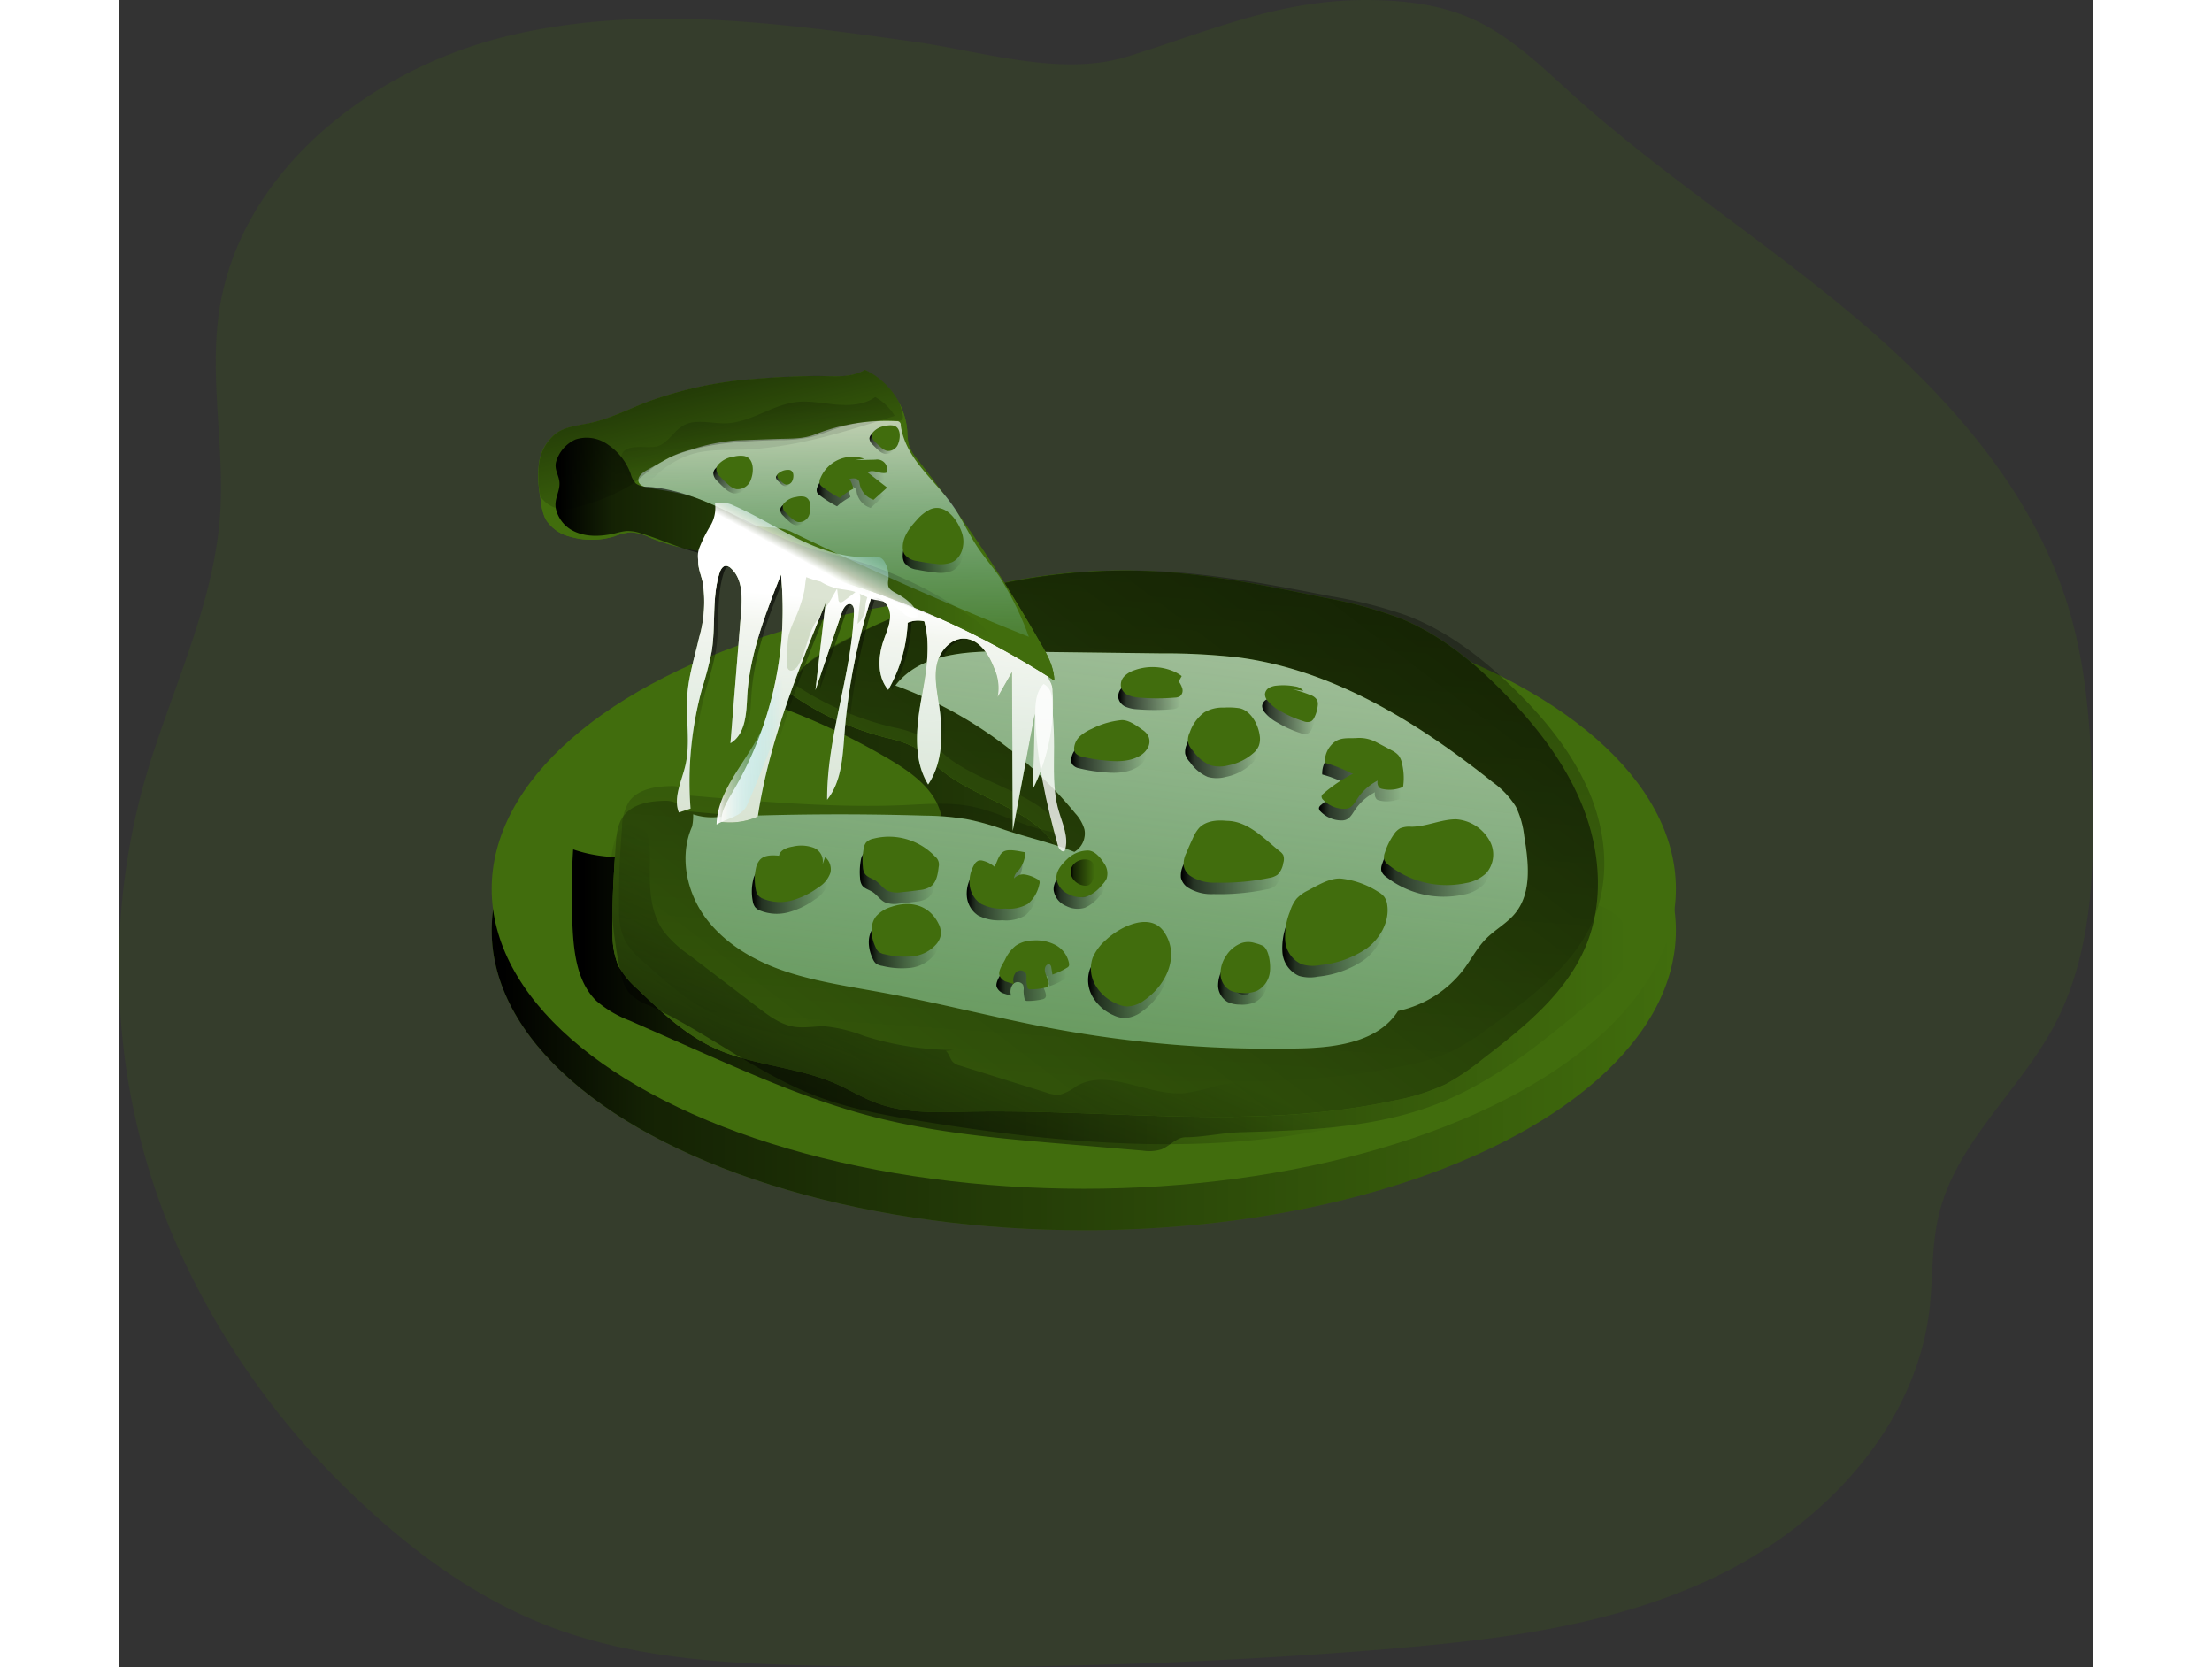 <svg id="Layer_1" data-name="Layer 1" xmlns="http://www.w3.org/2000/svg" xmlns:xlink="http://www.w3.org/1999/xlink" viewBox="0 0 371.97 314.15" width="406" height="306" class="illustration styles_illustrationTablet__1DWOa"><rect x="0" y="0" width="371.97" height="314.15" fill="#333333" stroke="none"/><defs><linearGradient id="linear-gradient" x1="70.24" y1="175.31" x2="293.37" y2="175.31" gradientUnits="userSpaceOnUse"><stop offset="0.01"></stop><stop offset="0.13" stop-opacity="0.69"></stop><stop offset="1" stop-opacity="0"></stop></linearGradient><linearGradient id="linear-gradient-2" x1="100.99" y1="175.75" x2="300.57" y2="175.75" xlink:href="#linear-gradient"></linearGradient><linearGradient id="linear-gradient-3" x1="316.52" y1="18.25" x2="116.86" y2="280.96" xlink:href="#linear-gradient"></linearGradient><linearGradient id="linear-gradient-4" x1="216.65" y1="-27.92" x2="199.83" y2="207.47" xlink:href="#linear-gradient"></linearGradient><linearGradient id="linear-gradient-5" x1="157.67" y1="100.44" x2="157.01" y2="143.27" xlink:href="#linear-gradient"></linearGradient><linearGradient id="linear-gradient-6" x1="216.22" y1="46.64" x2="183.11" y2="318.55" gradientUnits="userSpaceOnUse"><stop offset="0.01" stop-color="#fff"></stop><stop offset="0.13" stop-color="#fff" stop-opacity="0.69"></stop><stop offset="1" stop-color="#68e1fd" stop-opacity="0"></stop></linearGradient><linearGradient id="linear-gradient-7" x1="134.94" y1="169.69" x2="149.25" y2="169.69" xlink:href="#linear-gradient"></linearGradient><linearGradient id="linear-gradient-8" x1="155.28" y1="167.94" x2="169.63" y2="167.94" xlink:href="#linear-gradient"></linearGradient><linearGradient id="linear-gradient-9" x1="156.99" y1="180.33" x2="170.03" y2="180.33" xlink:href="#linear-gradient"></linearGradient><linearGradient id="linear-gradient-10" x1="175.43" y1="170.74" x2="188.66" y2="170.74" xlink:href="#linear-gradient"></linearGradient><linearGradient id="linear-gradient-11" x1="181" y1="186.85" x2="194.17" y2="186.85" xlink:href="#linear-gradient"></linearGradient><linearGradient id="linear-gradient-12" x1="198.3" y1="186.71" x2="213.42" y2="186.71" xlink:href="#linear-gradient"></linearGradient><linearGradient id="linear-gradient-13" x1="191.82" y1="169.64" x2="201.45" y2="169.64" xlink:href="#linear-gradient"></linearGradient><linearGradient id="linear-gradient-14" x1="194.51" y1="169.41" x2="199.06" y2="169.41" xlink:href="#linear-gradient"></linearGradient><linearGradient id="linear-gradient-15" x1="222.79" y1="187.3" x2="232.15" y2="187.3" xlink:href="#linear-gradient"></linearGradient><linearGradient id="linear-gradient-16" x1="225.53" y1="187.43" x2="229.7" y2="187.43" xlink:href="#linear-gradient"></linearGradient><linearGradient id="linear-gradient-17" x1="234.87" y1="178.79" x2="254.22" y2="178.79" xlink:href="#linear-gradient"></linearGradient><linearGradient id="linear-gradient-18" x1="215.75" y1="165.48" x2="234.68" y2="165.48" xlink:href="#linear-gradient"></linearGradient><linearGradient id="linear-gradient-19" x1="253.52" y1="165.6" x2="274.11" y2="165.6" xlink:href="#linear-gradient"></linearGradient><linearGradient id="linear-gradient-20" x1="241.79" y1="150.74" x2="257.28" y2="150.74" xlink:href="#linear-gradient"></linearGradient><linearGradient id="linear-gradient-21" x1="216.57" y1="143.87" x2="230.16" y2="143.87" xlink:href="#linear-gradient"></linearGradient><linearGradient id="linear-gradient-22" x1="231.1" y1="137.65" x2="241.07" y2="137.65" xlink:href="#linear-gradient"></linearGradient><linearGradient id="linear-gradient-23" x1="204.02" y1="133.66" x2="215.65" y2="133.66" xlink:href="#linear-gradient"></linearGradient><linearGradient id="linear-gradient-24" x1="195.12" y1="144.55" x2="209.28" y2="144.55" xlink:href="#linear-gradient"></linearGradient><linearGradient id="linear-gradient-25" x1="195.03" y1="167.22" x2="199.59" y2="167.22" xlink:href="#linear-gradient"></linearGradient><linearGradient id="linear-gradient-26" x1="158.6" y1="115.74" x2="154.39" y2="167.06" xlink:href="#linear-gradient-6"></linearGradient><linearGradient id="linear-gradient-27" x1="149.75" y1="72.63" x2="150.8" y2="136.03" xlink:href="#linear-gradient-6"></linearGradient><linearGradient id="linear-gradient-28" x1="97.91" y1="104.25" x2="180.25" y2="104.25" xlink:href="#linear-gradient"></linearGradient><linearGradient id="linear-gradient-29" x1="122.26" y1="58.59" x2="131.51" y2="98.35" xlink:href="#linear-gradient"></linearGradient><linearGradient id="linear-gradient-30" x1="160.82" y1="245.27" x2="184.99" y2="188.87" xlink:href="#linear-gradient"></linearGradient><linearGradient id="linear-gradient-31" x1="147.15" y1="94.51" x2="159.94" y2="94.51" xlink:href="#linear-gradient"></linearGradient><linearGradient id="linear-gradient-32" x1="163.38" y1="105.5" x2="174.8" y2="105.5" xlink:href="#linear-gradient"></linearGradient><linearGradient id="linear-gradient-33" x1="141.42" y1="93.45" x2="148.2" y2="93.45" gradientTransform="translate(67.68 -67.92) rotate(35.44)" xlink:href="#linear-gradient"></linearGradient><linearGradient id="linear-gradient-34" x1="151.62" y1="88.41" x2="154.62" y2="88.41" gradientTransform="translate(67.68 -67.92) rotate(35.44)" xlink:href="#linear-gradient"></linearGradient><linearGradient id="linear-gradient-35" x1="155.72" y1="92.23" x2="160.91" y2="92.23" gradientTransform="translate(67.68 -67.92) rotate(35.44)" xlink:href="#linear-gradient"></linearGradient><linearGradient id="linear-gradient-36" x1="161.63" y1="71.54" x2="166.81" y2="71.54" gradientTransform="translate(67.68 -67.92) rotate(35.44)" xlink:href="#linear-gradient"></linearGradient><linearGradient id="linear-gradient-37" x1="131.81" y1="38.32" x2="136.71" y2="92.26" xlink:href="#linear-gradient"></linearGradient><linearGradient id="linear-gradient-38" x1="128.26" y1="144.43" x2="140.77" y2="144.43" xlink:href="#linear-gradient-6"></linearGradient><linearGradient id="linear-gradient-39" x1="146.42" y1="109.69" x2="153.95" y2="95.86" gradientUnits="userSpaceOnUse"><stop offset="0.01" stop-color="#fff"></stop><stop offset="0.13" stop-color="#fff" stop-opacity="0.69"></stop><stop offset="0.71" stop-color="#68e1fd" stop-opacity="0"></stop></linearGradient></defs><title>Cleaning PC</title><path d="M380.39,196c-6.57,12.39-18.47,22.06-21.77,35.7-1.43,5.88-1.1,12.06-1.8,18.08-2.58,21.09-18.4,38.67-37.25,48.63-.79.43-1.59.83-2.39,1.22-12.37,6.05-25.77,9.34-39.44,11.4-8.31,1.24-16.71,2-25.05,2.7a1040.77,1040.77,0,0,1-104.21,3c-16.8-.34-33.94-1.14-49.75-6.72-.81-.28-1.61-.58-2.41-.9C83.49,304.13,72.11,296,62,286.61l-.46-.43a148.18,148.18,0,0,1-35.5-50,130.4,130.4,0,0,1-5.71-85.54c4.75-16.84,13-32.9,14.37-50.3,1-13.12-2.12-26.39-.06-39.38C38.74,35.2,62.7,16.22,88,9.84s51.94-2.75,77.78.89c12.64,1.8,27.41,6.62,39.91,2.76C221,8.74,234,2.86,250.52,2.83c6.76,0,13.66.71,19.86,3.42,7.51,3.28,13.47,9.23,19.55,14.7,17,15.27,36.43,27.61,53.83,42.43s33.16,32.86,39.53,54.8c3.13,10.73,3.9,22,4.24,33.17C388,166.6,387.52,182.55,380.39,196Z" transform="translate(-15.69 -2.83)" fill="#416d0d" opacity="0.18" style="isolation: isolate;"></path><ellipse cx="181.8" cy="175.31" rx="111.57" ry="56.5" fill="#416d0d"></ellipse><ellipse cx="181.8" cy="175.31" rx="111.57" ry="56.5" fill="url(#linear-gradient)"></ellipse><ellipse cx="181.8" cy="167.5" rx="111.57" ry="56.5" fill="#416d0d"></ellipse><path d="M141.74,132.77c-1.18.28-2.51,1.29-2.1,2.43.24.7,1,1,1.69,1.29A127.75,127.75,0,0,1,161,146c4.21,2.5,8.61,5.72,9.62,10.5-7.79,3.8-17,1.65-25.66,2.07-7.4.36-14.54,2.66-21.77,4.26s-14.93,2.47-21.92.05a127,127,0,0,0-.09,15.11c.26,4.84,1,10.08,4.47,13.44a21.15,21.15,0,0,0,6.32,3.73l12.4,5.47c11,4.86,22.1,9.75,33.78,12.72,11.51,2.93,23.41,4,35.25,5l15.17,1.29a8,8,0,0,0,3.51-.22c1.61-.62,2.84-2.27,4.57-2.3,3.25,0,7-.84,10.3-.94,12.53-.35,25.36-.77,37.05-5.31,11.32-4.4,20.83-12.38,30.1-20.22,3.38-2.85,7.1-6.56,6.39-10.93-.57-3.5-4-6-7.44-6.72s-7.07-.23-10.61,0c-17,1-33.55-5.42-49.4-11.74l-64-25.55C160.18,132.15,151,130.63,141.74,132.77Z" transform="translate(-15.69 -2.83)" fill="url(#linear-gradient-2)"></path><path d="M121.45,155.56c.33-1.2-1.38-1.84-2.62-1.84-3,0-6.43.53-8.16,3-1.11,1.57-1.27,3.6-1.39,5.52-.37,5.53-.73,11.07-.57,16.6a14.74,14.74,0,0,0,1.07,5.94,16.05,16.05,0,0,0,3.63,4.43c4.35,4.18,8.81,8.44,14.28,11,7.27,3.42,15.72,3.58,23.08,6.82,2.53,1.11,4.9,2.58,7.49,3.56,5.19,2,10.9,1.86,16.44,1.73,27.43-.66,54.41,3.7,81.22-2.11a40.13,40.13,0,0,0,9.77-3.09,44.37,44.37,0,0,0,6.8-4.6c7.79-6,15.91-12.44,19.65-21.53,3.34-8.11,2.7-17.49-.44-25.67S283.11,140,277,133.74c-5.72-5.9-12.21-11.26-19.81-14.37A81.36,81.36,0,0,0,243,115.49c-10.67-2.21-21.38-4.43-32.26-5A110,110,0,0,0,148,126.14c-2.8,1.7-5.81,4-6,7.26a55,55,0,0,0,18.38,8.46,21,21,0,0,1,5.17,1.75,32.12,32.12,0,0,1,4.7,4c7,6.06,18.11,7.45,22.44,15.61-6.2-.26-11.66-4.17-17.74-5.42-3.84-.79-7.81-.5-11.73-.28C149.82,158.22,134.79,156.8,121.45,155.56Z" transform="translate(-15.69 -2.83)" fill="#416d0d"></path><path d="M121.45,155.56c.33-1.2-1.38-1.84-2.62-1.84-3,0-6.43.53-8.16,3-1.11,1.57-1.27,3.6-1.39,5.52-.37,5.53-.73,11.07-.57,16.6a14.74,14.74,0,0,0,1.07,5.94,16.05,16.05,0,0,0,3.63,4.43c4.35,4.18,8.81,8.44,14.28,11,7.27,3.42,15.72,3.58,23.08,6.82,2.53,1.11,4.9,2.58,7.49,3.56,5.19,2,10.9,1.86,16.44,1.73,27.43-.66,54.41,3.7,81.22-2.11a40.13,40.13,0,0,0,9.77-3.09,44.37,44.37,0,0,0,6.8-4.6c7.79-6,15.91-12.44,19.65-21.53,3.34-8.11,2.7-17.49-.44-25.67S283.11,140,277,133.74c-5.72-5.9-12.21-11.26-19.81-14.37A81.36,81.36,0,0,0,243,115.49c-10.67-2.21-21.38-4.43-32.26-5A110,110,0,0,0,148,126.14c-2.8,1.7-5.81,4-6,7.26a55,55,0,0,0,18.38,8.46,21,21,0,0,1,5.17,1.75,32.12,32.12,0,0,1,4.7,4c7,6.06,18.11,7.45,22.44,15.61-6.2-.26-11.66-4.17-17.74-5.42-3.84-.79-7.81-.5-11.73-.28C149.82,158.22,134.79,156.8,121.45,155.56Z" transform="translate(-15.69 -2.83)" fill="#416d0d"></path><path d="M121.45,155.56c.33-1.2-1.38-1.84-2.62-1.84-3,0-6.43.53-8.16,3-1.11,1.57-1.27,3.6-1.39,5.52-.37,5.53-.73,11.07-.57,16.6a14.74,14.74,0,0,0,1.07,5.94,16.05,16.05,0,0,0,3.63,4.43c4.35,4.18,8.81,8.44,14.28,11,7.27,3.42,15.72,3.58,23.08,6.82,2.53,1.11,4.9,2.58,7.49,3.56,5.19,2,10.9,1.86,16.44,1.73,27.43-.66,54.41,3.7,81.22-2.11a40.13,40.13,0,0,0,9.77-3.09,44.37,44.37,0,0,0,6.8-4.6c7.79-6,15.91-12.44,19.65-21.53,3.34-8.11,2.7-17.49-.44-25.67S283.11,140,277,133.74c-5.72-5.9-12.21-11.26-19.81-14.37A81.36,81.36,0,0,0,243,115.49c-10.67-2.21-21.38-4.43-32.26-5A110,110,0,0,0,148,126.14c-2.8,1.7-5.81,4-6,7.26a55,55,0,0,0,18.38,8.46,21,21,0,0,1,5.17,1.75,32.12,32.12,0,0,1,4.7,4c7,6.06,18.11,7.45,22.44,15.61-6.2-.26-11.66-4.17-17.74-5.42-3.84-.79-7.81-.5-11.73-.28C149.82,158.22,134.79,156.8,121.45,155.56Z" transform="translate(-15.69 -2.83)" fill="url(#linear-gradient-3)"></path><path d="M122.65,152.68c.33-1.13-1.38-1.73-2.62-1.73-3,0-6.43.5-8.16,2.82a9.45,9.45,0,0,0-1.39,5.17,155.21,155.21,0,0,0-.57,15.54A13,13,0,0,0,111,180a15.32,15.32,0,0,0,3.62,4.15c4.36,3.91,8.82,7.9,14.28,10.3,7.27,3.21,15.73,3.35,23.08,6.38,2.53,1,4.91,2.42,7.49,3.34,5.19,1.84,10.9,1.74,16.45,1.62,27.42-.62,54.4,3.46,81.21-2a42.34,42.34,0,0,0,9.77-2.9,44.11,44.11,0,0,0,6.8-4.31C281.48,191,289.6,185,293.35,176.5c3.34-7.59,2.69-16.37-.45-24s-8.58-14.33-14.69-20.22c-5.72-5.52-12.21-10.54-19.81-13.45a84.8,84.8,0,0,0-14.25-3.63c-10.67-2.08-21.38-4.16-32.25-4.72a115.87,115.87,0,0,0-62.67,14.69c-2.8,1.59-5.81,3.73-6,6.79a56.57,56.57,0,0,0,18.37,7.92,21.51,21.51,0,0,1,5.17,1.64,31,31,0,0,1,4.7,3.71c7,5.67,18.11,7,22.44,14.61-6.2-.24-11.65-3.91-17.74-5.08-3.84-.74-7.81-.46-11.73-.26C151,155.17,136,153.83,122.65,152.68Z" transform="translate(-15.69 -2.83)" fill="url(#linear-gradient-4)"></path><path d="M125.78,123c-.84,3.66-2,7.28-2.23,11-.29,4.38.65,8.87-.37,13.14-.7,2.93-2.3,6-1.21,8.78l2.2-.73a66.48,66.48,0,0,1,2.25-22.89,64.86,64.86,0,0,0,1.71-6.58c.84-4.94,0-10.15,1.5-14.92.2-.63.59-1.35,1.24-1.35a1.47,1.47,0,0,1,.89.43c2.24,2,2.18,5.43,1.93,8.42l-2,24.57c2.84-1.66,3-5.61,3.16-8.89.48-7.94,3.44-15.5,6.36-22.9a67.36,67.36,0,0,1-9.12,41c-1,1.75-2.2,3.59-2.11,5.62a13,13,0,0,0,6.86-1c2.1-14,7.46-27.22,12.79-40.3l-1.92,16.45,5-14.7c.28-.82,1-1.84,1.77-1.42.46.26.51.9.49,1.43-.44,11.92-5.14,23.43-5.06,35.36,2.72-3.39,2.92-8.07,3.26-12.4a113.79,113.79,0,0,1,5-25.52c1.63-.66,3.4,1,3.59,2.8s-.62,3.42-1.19,5.08c-1.07,3.09-1.25,6.83.86,9.33A27.74,27.74,0,0,0,165,120.25a5,5,0,0,1,3.14-.26c1.39,5,.16,10.35-.71,15.5s-1.3,10.78,1.43,15.23c3-4.45,2.77-10.31,1.95-15.63-.37-2.44-.84-5-.23-7.34s2.68-4.62,5.14-4.51c2.76.13,4.56,2.93,5.55,5.51a8.91,8.91,0,0,1,.68,5.52l2.71-4.75.14,29.95,4.16-22.08-.36,14.17a35.71,35.71,0,0,0,3.71-18.4,3.63,3.63,0,0,0-.52-1.95c-.36-.49-1.33-4.51-1.87-4.78-8.16-4.16-15-8.45-23.12-12.61-5.95-3-12.88-2.25-19.28-4.19-3.58-1.08-7.27-1.8-10.94-2.53-2.64-.54-6.71-2.26-9.31-.8-2.88,1.61-1.39,3.93-.86,6.45A24.31,24.31,0,0,1,125.78,123Z" transform="translate(-15.69 -2.83)" fill="url(#linear-gradient-5)"></path><path d="M195.71,163.36a4.06,4.06,0,0,0,1.9-4.29,7.73,7.73,0,0,0-1.74-3A78.79,78.79,0,0,0,162,132c4.57-6,13.33-6.51,20.91-6.41l29.08.36a125.58,125.58,0,0,1,14.51.75c17.88,2.31,33.89,12.21,48,23.49a16.45,16.45,0,0,1,4.4,4.64,16.86,16.86,0,0,1,1.57,5.51c.83,5,1.49,10.66-1.7,14.58-1.56,1.91-3.84,3.1-5.56,4.87s-2.75,3.87-4.18,5.76a21.14,21.14,0,0,1-12.33,7.77c-3.69,5.84-11.64,6.91-18.55,7.06a226.57,226.57,0,0,1-47.21-3.88c-10.53-2-20.91-4.72-31.46-6.65-6-1.11-12.18-2-18-3.91s-11.44-5.13-15.13-10-5.16-11.76-2.66-17.38a10.08,10.08,0,0,0,.2-2.28,11.1,11.1,0,0,0,4.77.49q19.38-.84,38.81-.25a50.49,50.49,0,0,1,8.06.69A47.88,47.88,0,0,1,182,159C186.78,160.65,191,161.48,195.71,163.36Z" transform="translate(-15.69 -2.83)" fill="#416d0d"></path><path d="M195.71,163.36a4.06,4.06,0,0,0,1.9-4.29,7.73,7.73,0,0,0-1.74-3A78.79,78.79,0,0,0,162,132c4.57-6,13.33-6.51,20.91-6.41l29.08.36a125.58,125.58,0,0,1,14.51.75c17.88,2.31,33.89,12.21,48,23.49a16.45,16.45,0,0,1,4.4,4.64,16.86,16.86,0,0,1,1.57,5.51c.83,5,1.49,10.66-1.7,14.58-1.56,1.91-3.84,3.1-5.56,4.87s-2.75,3.87-4.18,5.76a21.14,21.14,0,0,1-12.33,7.77c-3.69,5.84-11.64,6.91-18.55,7.06a226.57,226.57,0,0,1-47.21-3.88c-10.53-2-20.91-4.72-31.46-6.65-6-1.11-12.18-2-18-3.91s-11.44-5.13-15.13-10-5.16-11.76-2.66-17.38a10.08,10.08,0,0,0,.2-2.28,11.1,11.1,0,0,0,4.77.49q19.38-.84,38.81-.25a50.49,50.49,0,0,1,8.06.69A47.88,47.88,0,0,1,182,159C186.78,160.65,191,161.48,195.71,163.36Z" transform="translate(-15.69 -2.83)" fill="url(#linear-gradient-6)"></path><path d="M147.71,168a2.75,2.75,0,0,0-1.66-3.21,6.86,6.86,0,0,0-3.92-.22c-1.09.18-2.39.63-2.59,1.72-1.27-.12-2.72-.16-3.59.75a3.54,3.54,0,0,0-.77,1.65,9.49,9.49,0,0,0-.05,4,2.45,2.45,0,0,0,.44,1.08,2.35,2.35,0,0,0,.94.64,8.52,8.52,0,0,0,5.42.29,15,15,0,0,0,4.92-2.41,5.22,5.22,0,0,0,2.32-2.79,2.94,2.94,0,0,0-1-2.95" transform="translate(-15.69 -2.83)" fill="url(#linear-gradient-7)"></path><path d="M157.39,163a2.51,2.51,0,0,0-1.43.72,2.56,2.56,0,0,0-.5,1.29,12.61,12.61,0,0,0-.12,3.36,2.72,2.72,0,0,0,.34,1.22c.44.68,1.32.88,2,1.31.86.55,1.43,1.51,2.35,1.95a4.9,4.9,0,0,0,2.58.25c1.15-.1,2.3-.24,3.44-.41a4.6,4.6,0,0,0,2-.62c1.14-.78,1.4-2.33,1.55-3.71a2.68,2.68,0,0,0,0-1.13,2.54,2.54,0,0,0-.65-.91A12,12,0,0,0,157.39,163Z" transform="translate(-15.69 -2.83)" fill="url(#linear-gradient-8)"></path><path d="M160.76,175.88a6.21,6.21,0,0,0-2.91,1.78c-1.28,1.6-1,4-.12,5.84a2.57,2.57,0,0,0,.56.85,2.65,2.65,0,0,0,1.23.48,15.45,15.45,0,0,0,5.24.38,6.78,6.78,0,0,0,4.54-2.44,3.35,3.35,0,0,0,.65-1.29,3.59,3.59,0,0,0-.35-2.38C167.86,175.53,164.26,174.67,160.76,175.88Z" transform="translate(-15.69 -2.83)" fill="url(#linear-gradient-9)"></path><path d="M177.88,167.2a1.5,1.5,0,0,0-.76,0,1.7,1.7,0,0,0-.85.86,6.3,6.3,0,0,0-.79,3.91,4.86,4.86,0,0,0,2.08,3.35,8.58,8.58,0,0,0,4.6.91,7.21,7.21,0,0,0,4.29-.89,6.59,6.59,0,0,0,2.15-3.73.89.89,0,0,0,0-.58.8.8,0,0,0-.43-.36,6.85,6.85,0,0,0-2.21-.85,2.35,2.35,0,0,0-2.15.74c0-.53.39-1,.73-1.38a5.49,5.49,0,0,0,1.41-3.55c-1-.16-2.69-.59-3.73-.29-1.24.35-1.49,2-2.09,3A5.27,5.27,0,0,0,177.88,167.2Z" transform="translate(-15.69 -2.83)" fill="url(#linear-gradient-10)"></path><path d="M182.13,185.85a7.12,7.12,0,0,1,2-2.62,5.85,5.85,0,0,1,3.26-1,7.84,7.84,0,0,1,4.27.87,4.9,4.9,0,0,1,2.52,3.44.83.83,0,0,1-.05.54.9.9,0,0,1-.34.3,14.09,14.09,0,0,1-2.73,1.27l-.22-1.3a.79.79,0,0,0-.25-.56c-.3-.21-.71.07-.86.4-.42,1,.45,2,.61,3a.8.8,0,0,1-.14.69,1,1,0,0,1-.49.24,11.5,11.5,0,0,1-2.86.31.55.55,0,0,1-.31-.07.61.61,0,0,1-.22-.39,6.24,6.24,0,0,1-.17-1.55,2.11,2.11,0,0,0-.1-1,1.21,1.21,0,0,0-1.91-.13,2.31,2.31,0,0,0-.34,2.14,15,15,0,0,1-1.65-.5,2.2,2.2,0,0,1-1.07-1.12C180.78,188,181.72,186.64,182.13,185.85Z" transform="translate(-15.69 -2.83)" fill="url(#linear-gradient-11)"></path><path d="M201.17,182.1a9.27,9.27,0,0,0-2.52,3.35,6.24,6.24,0,0,0,.48,5.16,8.5,8.5,0,0,0,3.92,3.5,5.35,5.35,0,0,0,2.14.56,5.87,5.87,0,0,0,3.25-1.23c4-2.78,6.71-8.24,3.68-12.77C209.48,176.72,203.75,179.69,201.17,182.1Z" transform="translate(-15.69 -2.83)" fill="url(#linear-gradient-12)"></path><path d="M193.81,166.92c-1.05,1-2.09,2.2-2,3.63a3.85,3.85,0,0,0,2.38,3,4.75,4.75,0,0,0,3.5.33,7.18,7.18,0,0,0,2.76-2.18,4.06,4.06,0,0,0,.81-1.12,3.28,3.28,0,0,0-.48-2.89c-.64-1-1.74-2.4-3.07-2.41A5.68,5.68,0,0,0,193.81,166.92Z" transform="translate(-15.69 -2.83)" fill="url(#linear-gradient-13)"></path><path d="M195,170.65a3,3,0,0,0,2.1,1.24,1.59,1.59,0,0,0,.81-.08,1.67,1.67,0,0,0,.76-.85c.68-1.44.8-3.91-1.29-4S193.7,168.81,195,170.65Z" transform="translate(-15.69 -2.83)" fill="url(#linear-gradient-14)"></path><path d="M226.73,182.71a6.36,6.36,0,0,0-3.93,5.92,3.7,3.7,0,0,0,1.79,3,5.37,5.37,0,0,0,2.32.49,6.27,6.27,0,0,0,2.72-.38,4.53,4.53,0,0,0,2.47-3.61c.16-1.25-.09-4-1.24-4.85a7.38,7.38,0,0,0-1.6-.56A4,4,0,0,0,226.73,182.71Z" transform="translate(-15.69 -2.83)" fill="url(#linear-gradient-15)"></path><path d="M229.29,185.09a1.66,1.66,0,0,0-1.44-.13,2.65,2.65,0,0,0-1.06.85,7.26,7.26,0,0,0-1,1.78,2.16,2.16,0,0,0-.21.9,1.68,1.68,0,0,0,.69,1.25,3,3,0,0,0,1.38.52,1.32,1.32,0,0,0,.79-.09,1.22,1.22,0,0,0,.38-.43,6,6,0,0,0,.43-.93,5.2,5.2,0,0,0,.5-1.87,2.71,2.71,0,0,0-1.38-2.36" transform="translate(-15.69 -2.83)" fill="url(#linear-gradient-16)"></path><path d="M239.22,172.8a5.7,5.7,0,0,0-3.39,3.94,12.44,12.44,0,0,0-.91,5.57,5.3,5.3,0,0,0,3.13,4.41,7.46,7.46,0,0,0,3.55.14,18.67,18.67,0,0,0,8.74-3.17c2.5-1.89,4.24-5,3.82-8.11a3.4,3.4,0,0,0-.58-1.58,4.34,4.34,0,0,0-1.24-1,16.28,16.28,0,0,0-6.9-2.43C243.32,170.42,241,171.85,239.22,172.8Z" transform="translate(-15.69 -2.83)" fill="url(#linear-gradient-17)"></path><path d="M223.88,159.69c-1.85-.19-3.92,0-5.19,1.35a6.94,6.94,0,0,0-1.14,1.86c-.45.94-.87,1.9-1.27,2.86a4.57,4.57,0,0,0-.49,2.44A3.11,3.11,0,0,0,217,170a8.23,8.23,0,0,0,4.91,1.3,43.51,43.51,0,0,0,10-.88,3.59,3.59,0,0,0,1.6-.61,3.8,3.8,0,0,0,1.08-2.22,2.35,2.35,0,0,0,0-1.46,2.5,2.5,0,0,0-.69-.76C231,163.08,227.9,159.69,223.88,159.69Z" transform="translate(-15.69 -2.83)" fill="url(#linear-gradient-18)"></path><path d="M258.7,160.8a4.61,4.61,0,0,0-2.13.3,3.62,3.62,0,0,0-1.25,1.24,13.06,13.06,0,0,0-1.63,3.36,2.23,2.23,0,0,0-.13,1.22,2.32,2.32,0,0,0,.9,1.13A17.64,17.64,0,0,0,269,171.41a7.26,7.26,0,0,0,3.82-1.9,5.32,5.32,0,0,0,.85-5.57,7.84,7.84,0,0,0-6.52-4.55C264.34,159.37,261.6,160.78,258.7,160.8Z" transform="translate(-15.69 -2.83)" fill="url(#linear-gradient-19)"></path><path d="M244.5,144.65a4.68,4.68,0,0,0-2.08,4.11,25.92,25.92,0,0,1,4.91,1.92c.22.11.54.2.67,0a27.27,27.27,0,0,0-5.83,3.85.93.93,0,0,0-.37.53.88.88,0,0,0,.32.69,5.5,5.5,0,0,0,3.87,1.67,2.43,2.43,0,0,0,.85-.11c.8-.28,1.24-1.1,1.71-1.8a10.06,10.06,0,0,1,3.81-3.4,1.5,1.5,0,0,0,.32,1.33,1.45,1.45,0,0,0,.57.24,6.26,6.26,0,0,0,3.91-.39,11.62,11.62,0,0,0-.23-4.51,3.69,3.69,0,0,0-.63-1.43,4.1,4.1,0,0,0-1.25-.92c-.93-.52-1.88-1-2.83-1.51a6.91,6.91,0,0,0-3.71-.84C247.14,144.14,245.76,143.92,244.5,144.65Z" transform="translate(-15.69 -2.83)" fill="url(#linear-gradient-20)"></path><path d="M219.68,139.24a7.74,7.74,0,0,0-2.74,3.77,3.37,3.37,0,0,0-.34,1.86,3.66,3.66,0,0,0,.91,1.58,7.81,7.81,0,0,0,3.35,2.78,6.43,6.43,0,0,0,3.37,0,10,10,0,0,0,4.8-2.4,3.83,3.83,0,0,0,.92-1.27,4,4,0,0,0,.15-2c-.26-2-1.62-4.59-3.74-5.08a13.75,13.75,0,0,0-3-.13A6.84,6.84,0,0,0,219.68,139.24Z" transform="translate(-15.69 -2.83)" fill="url(#linear-gradient-21)"></path><path d="M238.35,135.22a2.4,2.4,0,0,0-1.61-.84,11.7,11.7,0,0,0-3.34-.15,3.64,3.64,0,0,0-1.46.39,1.56,1.56,0,0,0-.84,1.21,2,2,0,0,0,.5,1.25A8,8,0,0,0,234,139a21.35,21.35,0,0,0,4.43,2,1.81,1.81,0,0,0,1.37,0,1.63,1.63,0,0,0,.61-.73,6.35,6.35,0,0,0,.66-2.25,2,2,0,0,0-.12-1,2.35,2.35,0,0,0-1.33-1,26.68,26.68,0,0,0-3.28-1.06" transform="translate(-15.69 -2.83)" fill="url(#linear-gradient-22)"></path><path d="M215.41,132.4a7.42,7.42,0,0,0-2-1.06,10.07,10.07,0,0,0-6.95,0,4.67,4.67,0,0,0-1.81,1.1,2.26,2.26,0,0,0-.63,2,2.4,2.4,0,0,0,1.37,1.57,6.47,6.47,0,0,0,2.1.46,40.15,40.15,0,0,0,6.67,0,2,2,0,0,0,.94-.24,1.37,1.37,0,0,0,.48-1.41,4,4,0,0,0-.69-1.4" transform="translate(-15.69 -2.83)" fill="url(#linear-gradient-23)"></path><path d="M198.44,142.35a8.67,8.67,0,0,0-2.15,1.33,3.39,3.39,0,0,0-1.16,2.18,1.53,1.53,0,0,0,.2,1,2.06,2.06,0,0,0,1.29.74,28,28,0,0,0,4,.68c2.25.25,4.64.35,6.64-.71a4.17,4.17,0,0,0,1.76-1.67,2.45,2.45,0,0,0,0-2.35,3.6,3.6,0,0,0-1-1c-1.12-.77-2.57-1.93-4-1.84A15.93,15.93,0,0,0,198.44,142.35Z" transform="translate(-15.69 -2.83)" fill="url(#linear-gradient-24)"></path><path d="M148.24,165.78a2.75,2.75,0,0,0-1.66-3.21,6.86,6.86,0,0,0-3.92-.22c-1.1.18-2.4.63-2.6,1.72-1.26-.12-2.71-.16-3.58.75a3.51,3.51,0,0,0-.78,1.65,9.65,9.65,0,0,0,0,4,2.45,2.45,0,0,0,.44,1.08,2.39,2.39,0,0,0,.95.64,8.49,8.49,0,0,0,5.41.3,15.31,15.31,0,0,0,4.93-2.42,5.27,5.27,0,0,0,2.32-2.79,3,3,0,0,0-1-2.95" transform="translate(-15.69 -2.83)" fill="#416d0d"></path><path d="M157.91,160.84a2.64,2.64,0,0,0-1.43.72,2.55,2.55,0,0,0-.49,1.29,12.61,12.61,0,0,0-.12,3.36,2.69,2.69,0,0,0,.34,1.22c.44.68,1.31.88,2,1.31.86.56,1.43,1.51,2.35,1.95a4.93,4.93,0,0,0,2.59.25c1.15-.1,2.29-.24,3.43-.4a4.7,4.7,0,0,0,2-.63c1.15-.78,1.4-2.33,1.56-3.71a1.93,1.93,0,0,0-.7-2A11.94,11.94,0,0,0,157.91,160.84Z" transform="translate(-15.69 -2.83)" fill="#416d0d"></path><path d="M161.28,173.69a6.26,6.26,0,0,0-2.91,1.78c-1.28,1.6-1,4-.11,5.84a2.42,2.42,0,0,0,.56.85,2.67,2.67,0,0,0,1.22.49,15.76,15.76,0,0,0,5.25.37,6.82,6.82,0,0,0,4.54-2.44,3.65,3.65,0,0,0,.65-1.29,3.6,3.6,0,0,0-.35-2.38C168.39,173.34,164.79,172.48,161.28,173.69Z" transform="translate(-15.69 -2.83)" fill="#416d0d"></path><path d="M178.41,165a1.54,1.54,0,0,0-.77,0,1.7,1.7,0,0,0-.85.86,6.22,6.22,0,0,0-.78,3.91,4.86,4.86,0,0,0,2.08,3.35,8.54,8.54,0,0,0,4.6.91,7.19,7.19,0,0,0,4.28-.89,6.59,6.59,0,0,0,2.15-3.73.78.78,0,0,0,0-.58.79.79,0,0,0-.42-.36,6.74,6.74,0,0,0-2.22-.84,2.32,2.32,0,0,0-2.15.74,2.13,2.13,0,0,1,.74-1.38,5.65,5.65,0,0,0,1.41-3.56c-1-.16-2.7-.59-3.74-.29-1.24.35-1.48,2-2.09,3A5.34,5.34,0,0,0,178.41,165Z" transform="translate(-15.69 -2.83)" fill="#416d0d"></path><path d="M182.65,183.67a7.26,7.26,0,0,1,2-2.63,5.88,5.88,0,0,1,3.27-1,7.86,7.86,0,0,1,4.27.87,5,5,0,0,1,2.52,3.44.83.83,0,0,1-.05.54.92.92,0,0,1-.35.3,14.45,14.45,0,0,1-2.73,1.28l-.21-1.31a.8.8,0,0,0-.26-.56c-.29-.21-.71.07-.85.4-.42,1,.44,2,.61,3a.87.87,0,0,1-.14.69,1,1,0,0,1-.5.24,11.4,11.4,0,0,1-2.86.31.46.46,0,0,1-.52-.46,6.24,6.24,0,0,1-.17-1.55,2.11,2.11,0,0,0-.1-1,1.21,1.21,0,0,0-1.91-.13,2.28,2.28,0,0,0-.34,2.14,14.39,14.39,0,0,1-1.65-.5,2.18,2.18,0,0,1-1.07-1.11C181.31,185.77,182.25,184.45,182.65,183.67Z" transform="translate(-15.69 -2.83)" fill="#416d0d"></path><path d="M201.7,179.91a9.45,9.45,0,0,0-2.52,3.35,6.27,6.27,0,0,0,.47,5.16,8.5,8.5,0,0,0,3.92,3.5,5.4,5.4,0,0,0,2.15.56,5.87,5.87,0,0,0,3.24-1.23c4-2.78,6.72-8.24,3.69-12.77C210,174.53,204.27,177.5,201.7,179.91Z" transform="translate(-15.69 -2.83)" fill="#416d0d"></path><path d="M194.34,164.73c-1.05,1-2.09,2.21-2,3.63a3.89,3.89,0,0,0,2.38,3,4.72,4.72,0,0,0,3.51.33,7.08,7.08,0,0,0,2.75-2.18,4.06,4.06,0,0,0,.81-1.12,3.25,3.25,0,0,0-.48-2.89c-.63-1-1.73-2.4-3.06-2.41A5.71,5.71,0,0,0,194.34,164.73Z" transform="translate(-15.69 -2.83)" fill="#416d0d"></path><path d="M195.47,168.46a3,3,0,0,0,2.1,1.24,1.62,1.62,0,0,0,.82-.08,1.69,1.69,0,0,0,.75-.85c.69-1.43.81-3.91-1.28-4S194.22,166.62,195.47,168.46Z" transform="translate(-15.69 -2.83)" fill="url(#linear-gradient-25)"></path><path d="M227.26,180.52a5.9,5.9,0,0,0-3,2.5,5.81,5.81,0,0,0-1,3.42,3.65,3.65,0,0,0,1.78,3,5.45,5.45,0,0,0,2.33.49,6.21,6.21,0,0,0,2.71-.38,4.54,4.54,0,0,0,2.48-3.61c.16-1.25-.09-4-1.24-4.85a7.77,7.77,0,0,0-1.6-.56A4,4,0,0,0,227.26,180.52Z" transform="translate(-15.69 -2.83)" fill="#416d0d"></path><path d="M229.82,182.9a1.68,1.68,0,0,0-1.45-.13,2.69,2.69,0,0,0-1.05.85,7.29,7.29,0,0,0-1.06,1.78,2.52,2.52,0,0,0-.21.9,1.64,1.64,0,0,0,.7,1.25,3,3,0,0,0,1.38.52,1.3,1.3,0,0,0,.78-.09,1.13,1.13,0,0,0,.38-.43,6.09,6.09,0,0,0,.44-.93,5.36,5.36,0,0,0,.5-1.87,2.7,2.7,0,0,0-1.39-2.36" transform="translate(-15.69 -2.83)" fill="#416d0d"></path><path d="M239.75,170.61a7.2,7.2,0,0,0-2.17,1.56,7,7,0,0,0-1.22,2.38,12.44,12.44,0,0,0-.91,5.57,5.3,5.3,0,0,0,3.13,4.41,7.3,7.3,0,0,0,3.54.14,18.63,18.63,0,0,0,8.74-3.17c2.5-1.89,4.25-5,3.82-8.11a3.3,3.3,0,0,0-.58-1.58,4.08,4.08,0,0,0-1.24-1,16.19,16.19,0,0,0-6.89-2.43C243.84,168.23,241.56,169.66,239.75,170.61Z" transform="translate(-15.69 -2.83)" fill="#416d0d"></path><path d="M224.4,157.5c-1.84-.19-3.92,0-5.19,1.35a6.94,6.94,0,0,0-1.14,1.86c-.44.94-.87,1.9-1.26,2.86a4.39,4.39,0,0,0-.49,2.44,3.07,3.07,0,0,0,1.18,1.83,8.2,8.2,0,0,0,4.9,1.3,43.64,43.64,0,0,0,10-.88,3.63,3.63,0,0,0,1.6-.61,3.89,3.89,0,0,0,1.08-2.22,2.28,2.28,0,0,0,0-1.46,2.15,2.15,0,0,0-.69-.75C231.49,160.89,228.43,157.5,224.4,157.5Z" transform="translate(-15.69 -2.83)" fill="#416d0d"></path><path d="M259.22,158.61a4.58,4.58,0,0,0-2.12.3,3.53,3.53,0,0,0-1.25,1.24,12.74,12.74,0,0,0-1.63,3.36,2.14,2.14,0,0,0-.13,1.22,2.21,2.21,0,0,0,.9,1.13,17.62,17.62,0,0,0,14.54,3.36,7.33,7.33,0,0,0,3.83-1.9,5.34,5.34,0,0,0,.85-5.57,7.83,7.83,0,0,0-6.52-4.54C264.87,157.18,262.12,158.59,259.22,158.61Z" transform="translate(-15.69 -2.83)" fill="#416d0d"></path><path d="M245,142.46a4.66,4.66,0,0,0-2.08,4.11,26.46,26.46,0,0,1,4.91,1.92c.22.11.54.2.67,0a26.7,26.7,0,0,0-5.83,3.86.92.92,0,0,0-.38.52.89.89,0,0,0,.33.69,5.46,5.46,0,0,0,3.86,1.67,2.29,2.29,0,0,0,.86-.11c.79-.28,1.24-1.1,1.7-1.8a10.09,10.09,0,0,1,3.82-3.4,1.5,1.5,0,0,0,.32,1.33,1.4,1.4,0,0,0,.56.24,6.29,6.29,0,0,0,3.92-.39,11.62,11.62,0,0,0-.23-4.51,3.56,3.56,0,0,0-.64-1.43,4.18,4.18,0,0,0-1.24-.92c-.94-.52-1.88-1-2.84-1.51a6.88,6.88,0,0,0-3.7-.84C247.66,142,246.28,141.73,245,142.46Z" transform="translate(-15.69 -2.83)" fill="#416d0d"></path><path d="M220.21,137.05a7.79,7.79,0,0,0-2.74,3.77,3.28,3.28,0,0,0-.34,1.86,3.66,3.66,0,0,0,.91,1.58,7.75,7.75,0,0,0,3.35,2.78,6.43,6.43,0,0,0,3.37,0,10.12,10.12,0,0,0,4.8-2.4,3.67,3.67,0,0,0,.91-1.27,3.87,3.87,0,0,0,.16-2c-.27-2-1.62-4.59-3.74-5.08a13.78,13.78,0,0,0-3-.13A6.8,6.8,0,0,0,220.21,137.05Z" transform="translate(-15.69 -2.83)" fill="#416d0d"></path><path d="M238.87,133a2.42,2.42,0,0,0-1.61-.84,11.61,11.61,0,0,0-3.33-.15,3.69,3.69,0,0,0-1.47.39,1.57,1.57,0,0,0-.83,1.21,1.91,1.91,0,0,0,.49,1.25,8.08,8.08,0,0,0,2.4,1.94,21.61,21.61,0,0,0,4.43,1.95,1.79,1.79,0,0,0,1.36,0,1.59,1.59,0,0,0,.62-.73,6.33,6.33,0,0,0,.65-2.25,2,2,0,0,0-.11-1,2.29,2.29,0,0,0-1.34-1,23.53,23.53,0,0,0-3.27-1.06" transform="translate(-15.69 -2.83)" fill="#416d0d"></path><path d="M215.94,130.22a7.32,7.32,0,0,0-2-1.07,10.1,10.1,0,0,0-7,0,4.64,4.64,0,0,0-1.8,1.1,2.27,2.27,0,0,0-.64,2,2.37,2.37,0,0,0,1.38,1.57,6.47,6.47,0,0,0,2.09.46,40.27,40.27,0,0,0,6.68,0,2.05,2.05,0,0,0,.94-.24,1.39,1.39,0,0,0,.48-1.41,4.26,4.26,0,0,0-.69-1.4" transform="translate(-15.69 -2.83)" fill="#416d0d"></path><path d="M199,140.16a8.32,8.32,0,0,0-2.15,1.33,3.4,3.4,0,0,0-1.17,2.18,1.59,1.59,0,0,0,.2,1,2.09,2.09,0,0,0,1.29.74,27.91,27.91,0,0,0,4,.68c2.24.25,4.64.35,6.63-.71a4,4,0,0,0,1.76-1.66,2.44,2.44,0,0,0,0-2.36,3.36,3.36,0,0,0-1-1c-1.11-.77-2.57-1.92-4-1.84A15.87,15.87,0,0,0,199,140.16Z" transform="translate(-15.69 -2.83)" fill="#416d0d"></path><path d="M125,123c-.84,3.66-2,7.28-2.23,11-.29,4.38.65,8.87-.37,13.14-.7,2.93-2.3,6-1.21,8.78l2.2-.73a66.48,66.48,0,0,1,2.25-22.89,64.86,64.86,0,0,0,1.71-6.58c.84-4.94,0-10.15,1.5-14.92.2-.63.59-1.35,1.24-1.35a1.47,1.47,0,0,1,.89.43c2.24,2,2.18,5.43,1.93,8.42l-2,24.57c2.84-1.66,3-5.61,3.16-8.89.48-7.94,3.44-15.5,6.36-22.9a67.36,67.36,0,0,1-9.12,41c-1,1.75-2.2,3.59-2.11,5.62a13,13,0,0,0,6.86-1c2.1-14,7.46-27.22,12.79-40.3l-1.92,16.45,5-14.7c.28-.82,1-1.84,1.77-1.42.46.26.51.9.49,1.43-.44,11.92-5.13,23.43-5.06,35.36,2.72-3.39,2.92-8.07,3.26-12.4a113.25,113.25,0,0,1,5-25.52c1.62-.66,3.39,1,3.58,2.8s-.62,3.42-1.19,5.08c-1.07,3.09-1.25,6.83.86,9.33a27.74,27.74,0,0,0,3.66-12.64,5,5,0,0,1,3.14-.26c1.39,5,.16,10.35-.71,15.5s-1.3,10.78,1.43,15.23c3-4.45,2.77-10.31,1.95-15.63-.37-2.44-.84-5-.23-7.34s2.68-4.62,5.14-4.51c2.76.13,4.56,2.93,5.55,5.51a8.91,8.91,0,0,1,.68,5.52l2.71-4.75.14,29.95,4.16-22.08-.36,14.17a35.71,35.71,0,0,0,3.71-18.4,3.63,3.63,0,0,0-.52-1.95c-.36-.49-1.33-4.51-1.87-4.78-8.16-4.16-15-8.45-23.12-12.61-5.95-3-12.88-2.25-19.28-4.19-3.58-1.08-7.26-1.8-10.94-2.53-2.64-.54-6.71-2.26-9.31-.8-2.88,1.61-1.39,3.93-.86,6.45A24.31,24.31,0,0,1,125,123Z" transform="translate(-15.69 -2.83)" fill="#416d0d"></path><path d="M125,123c-.84,3.66-2,7.28-2.23,11-.29,4.38.65,8.87-.37,13.14-.7,2.93-2.3,6-1.21,8.78l2.2-.73a66.48,66.48,0,0,1,2.25-22.89,64.86,64.86,0,0,0,1.71-6.58c.84-4.94,0-10.15,1.5-14.92.2-.63.59-1.35,1.24-1.35a1.47,1.47,0,0,1,.89.43c2.24,2,2.18,5.43,1.93,8.42l-2,24.57c2.84-1.66,3-5.61,3.16-8.89.48-7.94,3.44-15.5,6.36-22.9a67.36,67.36,0,0,1-9.12,41c-1,1.75-2.2,3.59-2.11,5.62a13,13,0,0,0,6.86-1c2.1-14,7.46-27.22,12.79-40.3l-1.92,16.45,5-14.7c.28-.82,1-1.84,1.77-1.42.46.26.51.9.49,1.43-.44,11.92-5.13,23.43-5.06,35.36,2.72-3.39,2.92-8.07,3.26-12.4a113.25,113.25,0,0,1,5-25.52c1.62-.66,3.39,1,3.58,2.8s-.62,3.42-1.19,5.08c-1.07,3.09-1.25,6.83.86,9.33a27.74,27.74,0,0,0,3.66-12.64,5,5,0,0,1,3.14-.26c1.39,5,.16,10.35-.71,15.5s-1.3,10.78,1.43,15.23c3-4.45,2.77-10.31,1.95-15.63-.37-2.44-.84-5-.23-7.34s2.68-4.62,5.14-4.51c2.76.13,4.56,2.93,5.55,5.51a8.91,8.91,0,0,1,.68,5.52l2.71-4.75.14,29.95,4.16-22.08-.36,14.17a35.71,35.71,0,0,0,3.71-18.4,3.63,3.63,0,0,0-.52-1.95c-.36-.49-1.33-4.51-1.87-4.78-8.16-4.16-15-8.45-23.12-12.61-5.95-3-12.88-2.25-19.28-4.19-3.58-1.08-7.26-1.8-10.94-2.53-2.64-.54-6.71-2.26-9.31-.8-2.88,1.61-1.39,3.93-.86,6.45A24.31,24.31,0,0,1,125,123Z" transform="translate(-15.69 -2.83)" fill="url(#linear-gradient-26)"></path><path d="M125,123c-.84,3.66-2,7.28-2.23,11-.29,4.38.65,8.87-.37,13.14-.7,2.93-2.3,6-1.21,8.78l2.2-.73a66.48,66.48,0,0,1,2.25-22.89,64.86,64.86,0,0,0,1.71-6.58c.84-4.94,0-10.15,1.5-14.92.2-.63.59-1.35,1.24-1.35a1.47,1.47,0,0,1,.89.43c2.24,2,2.18,5.43,1.93,8.42l-2,24.57c2.84-1.66,3-5.61,3.16-8.89.48-7.94,3.44-15.5,6.36-22.9a67.36,67.36,0,0,1-9.12,41c-1,1.75-2.2,3.59-2.11,5.62a13,13,0,0,0,6.86-1c2.1-14,7.46-27.22,12.79-40.3l-1.92,16.45,5-14.7c.28-.82,1-1.84,1.77-1.42.46.26.51.9.49,1.43-.44,11.92-5.13,23.43-5.06,35.36,2.72-3.39,2.92-8.07,3.26-12.4a113.25,113.25,0,0,1,5-25.52c1.62-.66,3.39,1,3.58,2.8s-.62,3.42-1.19,5.08c-1.07,3.09-1.25,6.83.86,9.33a27.74,27.74,0,0,0,3.66-12.64,5,5,0,0,1,3.14-.26c1.39,5,.16,10.35-.71,15.5s-1.3,10.78,1.43,15.23c3-4.45,2.77-10.31,1.95-15.63-.37-2.44-.84-5-.23-7.34s2.68-4.62,5.14-4.51c2.76.13,4.56,2.93,5.55,5.51a8.91,8.91,0,0,1,.68,5.52l2.71-4.75.14,29.95,4.16-22.08-.36,14.17a35.71,35.71,0,0,0,3.71-18.4,3.63,3.63,0,0,0-.52-1.95c-.36-.49-1.33-4.51-1.87-4.78-8.16-4.16-15-8.45-23.12-12.61-5.95-3-12.88-2.25-19.28-4.19-3.58-1.08-7.26-1.8-10.94-2.53-2.64-.54-6.71-2.26-9.31-.8-2.88,1.61-1.39,3.93-.86,6.45A24.31,24.31,0,0,1,125,123Z" transform="translate(-15.69 -2.83)" fill="#fff" opacity="0.79" style="isolation: isolate;"></path><path d="M191.94,131.05a158.44,158.44,0,0,0-60.53-23.34c-5.24-.86-10.61-1.47-15.51-3.51a9.45,9.45,0,0,0-3.79-1.08,10.94,10.94,0,0,0-3,.75,14.48,14.48,0,0,1-8.4.09,7.47,7.47,0,0,1-4.65-3.33,9.91,9.91,0,0,1-.82-3c-.06-.42-.13-.84-.19-1.26a21.52,21.52,0,0,1-.25-5.88,8.57,8.57,0,0,1,3.39-6.09c1.84-1.22,4.15-1.38,6.31-1.85,3.63-.8,7-2.5,10.43-3.86a74.37,74.37,0,0,1,20.58-4.44c3.69-.33,7.39-.47,11.09-.55,3.27-.06,6.78.56,9.64-1.16a14,14,0,0,1,6.45,6.2,13.64,13.64,0,0,1,1.54,5.41,12.08,12.08,0,0,0,.27,2.48,8.28,8.28,0,0,0,1.68,2.84,278.52,278.52,0,0,1,23.08,34.45C190.59,126.11,191.86,128.48,191.94,131.05Z" transform="translate(-15.69 -2.83)" fill="#416d0d"></path><path d="M191.94,131.05a158.44,158.44,0,0,0-60.53-23.34c-5.24-.86-10.61-1.47-15.51-3.51a9.45,9.45,0,0,0-3.79-1.08,10.94,10.94,0,0,0-3,.75,14.48,14.48,0,0,1-8.4.09,7.47,7.47,0,0,1-4.65-3.33,9.91,9.91,0,0,1-.82-3c-.06-.42-.13-.84-.19-1.26a21.52,21.52,0,0,1-.25-5.88,8.57,8.57,0,0,1,3.39-6.09c1.84-1.22,4.15-1.38,6.31-1.85,3.63-.8,7-2.5,10.43-3.86a74.37,74.37,0,0,1,20.58-4.44c3.69-.33,7.39-.47,11.09-.55,3.27-.06,6.78.56,9.64-1.16a14,14,0,0,1,6.45,6.2,13.64,13.64,0,0,1,1.54,5.41,12.08,12.08,0,0,0,.27,2.48,8.28,8.28,0,0,0,1.68,2.84,278.52,278.52,0,0,1,23.08,34.45C190.59,126.11,191.86,128.48,191.94,131.05Z" transform="translate(-15.69 -2.83)" fill="#416d0d"></path><path d="M173.63,99.35c1.38,2.25,2.51,4.65,4,6.83,1.23,1.81,2.68,3.46,3.93,5.26a57,57,0,0,1,5.58,11.39Q164.38,113.71,142.3,103c-2.72-1.32-6-.24-8.61-1.85a52.37,52.37,0,0,0-9.35-4.52c-2.85-1-5.92-1.34-8.9-1.89-.75-.14-1.62-.41-1.84-1.14-.28-.92.71-1.71,1.56-2.18L119.5,89a20.27,20.27,0,0,1,3.91-1.42,35.88,35.88,0,0,1,8.75-1.77c2.81-.11,4.51-.16,7.33-.26,2.53-.1,5,.07,7.35-.86a36.61,36.61,0,0,1,15.39-2.5A.69.69,0,0,1,163,83C164,89.85,170.16,93.66,173.63,99.35Z" transform="translate(-15.69 -2.83)" fill="url(#linear-gradient-27)"></path><path d="M101.67,85.66a6.81,6.81,0,0,1,6.21,1,11.18,11.18,0,0,1,4.23,5.45,4.12,4.12,0,0,0,1,1.85,3.65,3.65,0,0,0,2.19.59c10.45.73,19.3,7.73,29.22,11.11,3.1,1.05,6.31,1.75,9.46,2.66a73.83,73.83,0,0,1,22.25,10.76,12.5,12.5,0,0,1,4.05,4.07q-15-5.37-29.61-12c-4.32-2-8.78-4-13.52-4.07-2.6,0-5.18.57-7.77.53-5.33-.07-10.23-2.75-15.33-4.28a7.52,7.52,0,0,0-2.73-.44,10.68,10.68,0,0,0-1.84.36c-2.85.72-6,.9-8.58-.59a6.25,6.25,0,0,1-2.89-4c-.37-1.84.83-3.22.67-5-.12-1.35-1-2.37-.63-3.79A6.67,6.67,0,0,1,101.67,85.66Z" transform="translate(-15.69 -2.83)" fill="url(#linear-gradient-28)"></path><path d="M163.16,82a1.08,1.08,0,0,1-.69.11,29.69,29.69,0,0,0-11.68,1.51c-1.57.53-3.11,1.2-4.74,1.59a27.85,27.85,0,0,1-5.91.55c-6.93.18-14.14.48-20.61,3.24-3.16,1.35-4.87,3.58-7.64,5.38a36.56,36.56,0,0,1-9.48,3.89,9.83,9.83,0,0,1-3,.57,5.73,5.73,0,0,1-4.34-2.5,21.52,21.52,0,0,1-.25-5.88,8.57,8.57,0,0,1,3.39-6.09c1.84-1.22,4.15-1.38,6.31-1.85,3.63-.8,7-2.5,10.43-3.86a74.37,74.37,0,0,1,20.58-4.44c3.69-.33,7.39-.47,11.09-.55,3.27-.06,6.78.56,9.64-1.16a14,14,0,0,1,6.45,6.2,13,13,0,0,1,.64,2.23C163.45,81.3,163.47,81.77,163.16,82Z" transform="translate(-15.69 -2.83)" fill="url(#linear-gradient-29)"></path><path d="M118.31,178.3a21.81,21.81,0,0,0,4.73,4.41l13.11,10c2.09,1.59,4.29,3.23,6.89,3.61,1.89.27,3.82-.16,5.74-.09A27.12,27.12,0,0,1,156,198a56.4,56.4,0,0,0,17,2.67l-2.08.24c.79-.63,1.19,1.08,1.78,1.9a2.72,2.72,0,0,0,1.44.81l16.28,5.08a5.88,5.88,0,0,0,2.61.39,9.28,9.28,0,0,0,3.07-1.59c6.05-3.55,13.57,2,20.56,1.29a44.77,44.77,0,0,0,5.91-1.37c7.37-1.73,15,.1,22.56.95s15.94.41,21.46-4.78c-4.09,6.65-12.17,9.56-19.77,11.3-26.1,5.95-53.37,3.5-79.79-.78-6.77-1.09-13.56-2.32-20-4.77-11.17-4.28-20.65-12.09-31.53-17.09a9.78,9.78,0,0,1-3.8-2.47,8,8,0,0,1-1.31-3c-1.22-4.52-4.61-26.62,1-28.52,4.46-1.53,4.34,4.17,4.34,6.64C115.66,169.43,115.55,174.43,118.31,178.3Z" transform="translate(-15.69 -2.83)" fill="url(#linear-gradient-30)"></path><path d="M155.6,90.86a6.57,6.57,0,0,0-8.26,3.64,1.4,1.4,0,0,0-.1,1.14,1.46,1.46,0,0,0,.48.51A21.74,21.74,0,0,0,151,98.24a10.15,10.15,0,0,1,2.51-1.74,6.06,6.06,0,0,0-.73-1.86c.63-.14,1.43-.2,1.75.36a1.63,1.63,0,0,1,.17.62,3.85,3.85,0,0,0,2.62,2.92l2.56-2.3-3.68-2.85c.93-.69,2.25.31,3.39.09a.41.41,0,0,0,.28-.15.52.52,0,0,0,0-.35,2.5,2.5,0,0,0-1.07-1.88,2.41,2.41,0,0,0-1.13-.15l-3.83.09" transform="translate(-15.69 -2.83)" fill="url(#linear-gradient-31)"></path><path d="M156.13,89.28a6.58,6.58,0,0,0-8.27,3.65,1.41,1.41,0,0,0-.1,1.13,1.38,1.38,0,0,0,.48.51,22,22,0,0,0,3.31,2.1,10.54,10.54,0,0,1,2.51-1.74,5.85,5.85,0,0,0-.72-1.86c.62-.14,1.43-.2,1.75.35a1.91,1.91,0,0,1,.17.62A3.85,3.85,0,0,0,157.88,97l2.56-2.29-3.68-2.86c.93-.69,2.25.31,3.39.09a.43.43,0,0,0,.28-.15.44.44,0,0,0,0-.34,1.87,1.87,0,0,0-2.2-2l-3.83.09" transform="translate(-15.69 -2.83)" fill="#416d0d"></path><path d="M168.43,100.49a8.21,8.21,0,0,0-2.46,2c-1.31,1.42-2.57,3.1-2.59,5a2.57,2.57,0,0,0,.32,1.39,3.48,3.48,0,0,0,2.45,1.3c1.11.23,2.24.4,3.38.52a6.18,6.18,0,0,0,3.08-.27c1.88-.84,2.56-3.32,2-5.3C173.89,102.62,171.43,99.08,168.43,100.49Z" transform="translate(-15.69 -2.83)" fill="url(#linear-gradient-32)"></path><path d="M168.43,98.86a8.18,8.18,0,0,0-2.46,2c-1.31,1.43-2.57,3.11-2.59,5a2.57,2.57,0,0,0,.32,1.39,3.52,3.52,0,0,0,2.45,1.3,31.65,31.65,0,0,0,3.38.51,6,6,0,0,0,3.08-.27c1.88-.83,2.56-3.31,2-5.29C173.89,101,171.43,97.45,168.43,98.86Z" transform="translate(-15.69 -2.83)" fill="#416d0d"></path><path d="M132.88,89.54a5,5,0,0,0-1.88.12,4.79,4.79,0,0,0-3,1.55,1.53,1.53,0,0,0-.32.78,2.06,2.06,0,0,0,.74,1.47,17.52,17.52,0,0,0,1.45,1.41,3.58,3.58,0,0,0,1.59.93,2.67,2.67,0,0,0,2.79-1.87C134.79,92.45,134.82,89.89,132.88,89.54Z" transform="translate(-15.69 -2.83)" fill="url(#linear-gradient-33)"></path><path d="M133.44,88.75a4.92,4.92,0,0,0-1.87.12,4.74,4.74,0,0,0-3,1.55,1.55,1.55,0,0,0-.33.78,2.06,2.06,0,0,0,.74,1.47,17.64,17.64,0,0,0,1.46,1.41A3.5,3.5,0,0,0,132,95a2.66,2.66,0,0,0,2.79-1.87C135.35,91.66,135.38,89.1,133.44,88.75Z" transform="translate(-15.69 -2.83)" fill="#416d0d"></path><path d="M141.79,91.73a2.12,2.12,0,0,0-.83,0,2.2,2.2,0,0,0-1.32.68.81.81,0,0,0-.14.35.91.91,0,0,0,.32.65c.21.22.42.43.65.63a1.61,1.61,0,0,0,.7.41,1.18,1.18,0,0,0,1.23-.83C142.63,93,142.65,91.88,141.79,91.73Z" transform="translate(-15.69 -2.83)" fill="url(#linear-gradient-34)"></path><path d="M142,91.38a2.78,2.78,0,0,0-2.15.74.57.57,0,0,0-.14.34.91.91,0,0,0,.32.65c.21.22.42.43.65.63a1.63,1.63,0,0,0,.69.41,1.19,1.19,0,0,0,1.24-.83C142.88,92.66,142.89,91.53,142,91.38Z" transform="translate(-15.69 -2.83)" fill="#416d0d"></path><path d="M144.26,97a3.89,3.89,0,0,0-1.44.1,3.65,3.65,0,0,0-2.29,1.18,1.1,1.1,0,0,0-.24.6,1.56,1.56,0,0,0,.56,1.12c.35.38.73.74,1.11,1.08a2.77,2.77,0,0,0,1.21.71,2,2,0,0,0,2.14-1.43C145.72,99.22,145.74,97.27,144.26,97Z" transform="translate(-15.69 -2.83)" fill="url(#linear-gradient-35)"></path><path d="M144.69,96.4a3.68,3.68,0,0,0-1.44.09A3.65,3.65,0,0,0,141,97.67a1.13,1.13,0,0,0-.24.6,1.6,1.6,0,0,0,.56,1.13c.35.38.73.74,1.11,1.08a2.87,2.87,0,0,0,1.21.71,2,2,0,0,0,2.14-1.43C146.15,98.62,146.17,96.66,144.69,96.4Z" transform="translate(-15.69 -2.83)" fill="#416d0d"></path><path d="M161.07,83.57a3.68,3.68,0,0,0-1.44.09,3.65,3.65,0,0,0-2.29,1.18,1.13,1.13,0,0,0-.24.6,1.64,1.64,0,0,0,.56,1.13c.35.38.73.74,1.11,1.08a2.87,2.87,0,0,0,1.21.71,2,2,0,0,0,2.14-1.43C162.53,85.79,162.55,83.83,161.07,83.57Z" transform="translate(-15.69 -2.83)" fill="url(#linear-gradient-36)"></path><path d="M161.5,83a3.89,3.89,0,0,0-1.44.1,3.65,3.65,0,0,0-2.29,1.18,1.13,1.13,0,0,0-.24.6,1.6,1.6,0,0,0,.56,1.12c.35.38.73.74,1.11,1.08a2.77,2.77,0,0,0,1.21.71,2,2,0,0,0,2.14-1.43C163,85.19,163,83.23,161.5,83Z" transform="translate(-15.69 -2.83)" fill="#416d0d"></path><path d="M117.41,86.84c1.86-.73,2.84-2.81,4.57-3.8,2.37-1.36,5.34-.36,8.08-.44,4.6-.14,8.59-3.42,13.16-4,2.53-.31,5.08.24,7.61.46s5.28.08,7.35-1.41a9.84,9.84,0,0,1,3.68,3.54c-9.3,3-18.76,6-28.53,6.37-3.16.1-6.37-.08-9.42.77a17.35,17.35,0,0,0-7,4.07c-1.1,1-2.48,2.24-3.88,1.71s-3.11-4.2-2.62-5.55C111.24,86.13,115.52,87.59,117.41,86.84Z" transform="translate(-15.69 -2.83)" fill="url(#linear-gradient-37)"></path><path d="M143.14,119.28a18.26,18.26,0,0,0-1.26,3.27,14.07,14.07,0,0,0-.24,2.52l-.09,2.61c0,.54,0,1.2.51,1.45s1.28-.32,1.62-.92c1.43-2.49,1.74-5.51,3.2-8,.62-1,1.41-2,2.09-3,.45-.67.85-1.38,1.25-2.09l.79-1.39.24,2.07a.63.63,0,0,0,.18.45c.22.2.56,0,.8-.15q1.32-.94,2.58-2c.61.37.61,1.23.53,1.94l-.49,4.33a4.14,4.14,0,0,0,1.46-3,6.79,6.79,0,0,1,1-3.25c-3-1.34-5.93-2.93-9-4-.87-.32-2-.54-2.65.31s-.61,2.81-.88,3.94A27,27,0,0,1,143.14,119.28Z" transform="translate(-15.69 -2.83)" fill="#416d0d" opacity="0.18" style="isolation: isolate;"></path><path d="M138.27,144.23c1.73-4.31,3-9,2.29-13.57-1.83,2.11-2.17,5.08-3,7.73-2.19,6.72-9.09,12.49-9.27,19.81,2-1.22,4.75-1.44,5.77-3.7C135.54,151.16,136.91,147.65,138.27,144.23Z" transform="translate(-15.69 -2.83)" fill="url(#linear-gradient-38)"></path><path d="M191.89,143.52c0,4-.26,8.15.85,12,.72,2.51,2,5.12,1.18,7.59-.45.48-1.13-.31-1.31-.95-2.21-8-4.06-16.23-4.25-24.55-.05-2.09.09-4.41,1.55-5.91,1.92,1,1.55,3.22,1.71,5.23Q191.89,140.23,191.89,143.52Z" transform="translate(-15.69 -2.83)" fill="#fff" opacity="0.79" style="isolation: isolate;"></path><path d="M128,97.66a6.52,6.52,0,0,1-.91,4.3,27.72,27.72,0,0,0-2,4,4.47,4.47,0,0,0,.52,4.26,22.42,22.42,0,0,1,6.12-1.73,6.58,6.58,0,0,0,4.2,2,16.15,16.15,0,0,0,4.75-.28,4,4,0,0,1,1.29-.08,4.23,4.23,0,0,1,1.39.58,17.76,17.76,0,0,0,4.88,1.78l-.9-.45a9.62,9.62,0,0,0,3.62,1.65c1.06.24,2.16.29,3.2.6,1.3.39,2.46,1.17,3.77,1.53a17.35,17.35,0,0,1,3.32.83,16.09,16.09,0,0,1,2.33,1.82,2.75,2.75,0,0,0,2.75.58c-.47-2.1-2.43-3.51-4.33-4.52-.55-.3-1.17-.65-1.34-1.25a2.7,2.7,0,0,1,0-1.13,5.35,5.35,0,0,0-.69-3.41,2.17,2.17,0,0,0-.66-.75,3.07,3.07,0,0,0-1.9-.24c-4.66.35-9.27-1.21-13.47-3.25s-8.17-4.58-12.46-6.42a4,4,0,0,0-2.38-.44Z" transform="translate(-15.69 -2.83)" fill="url(#linear-gradient-39)"></path></svg>